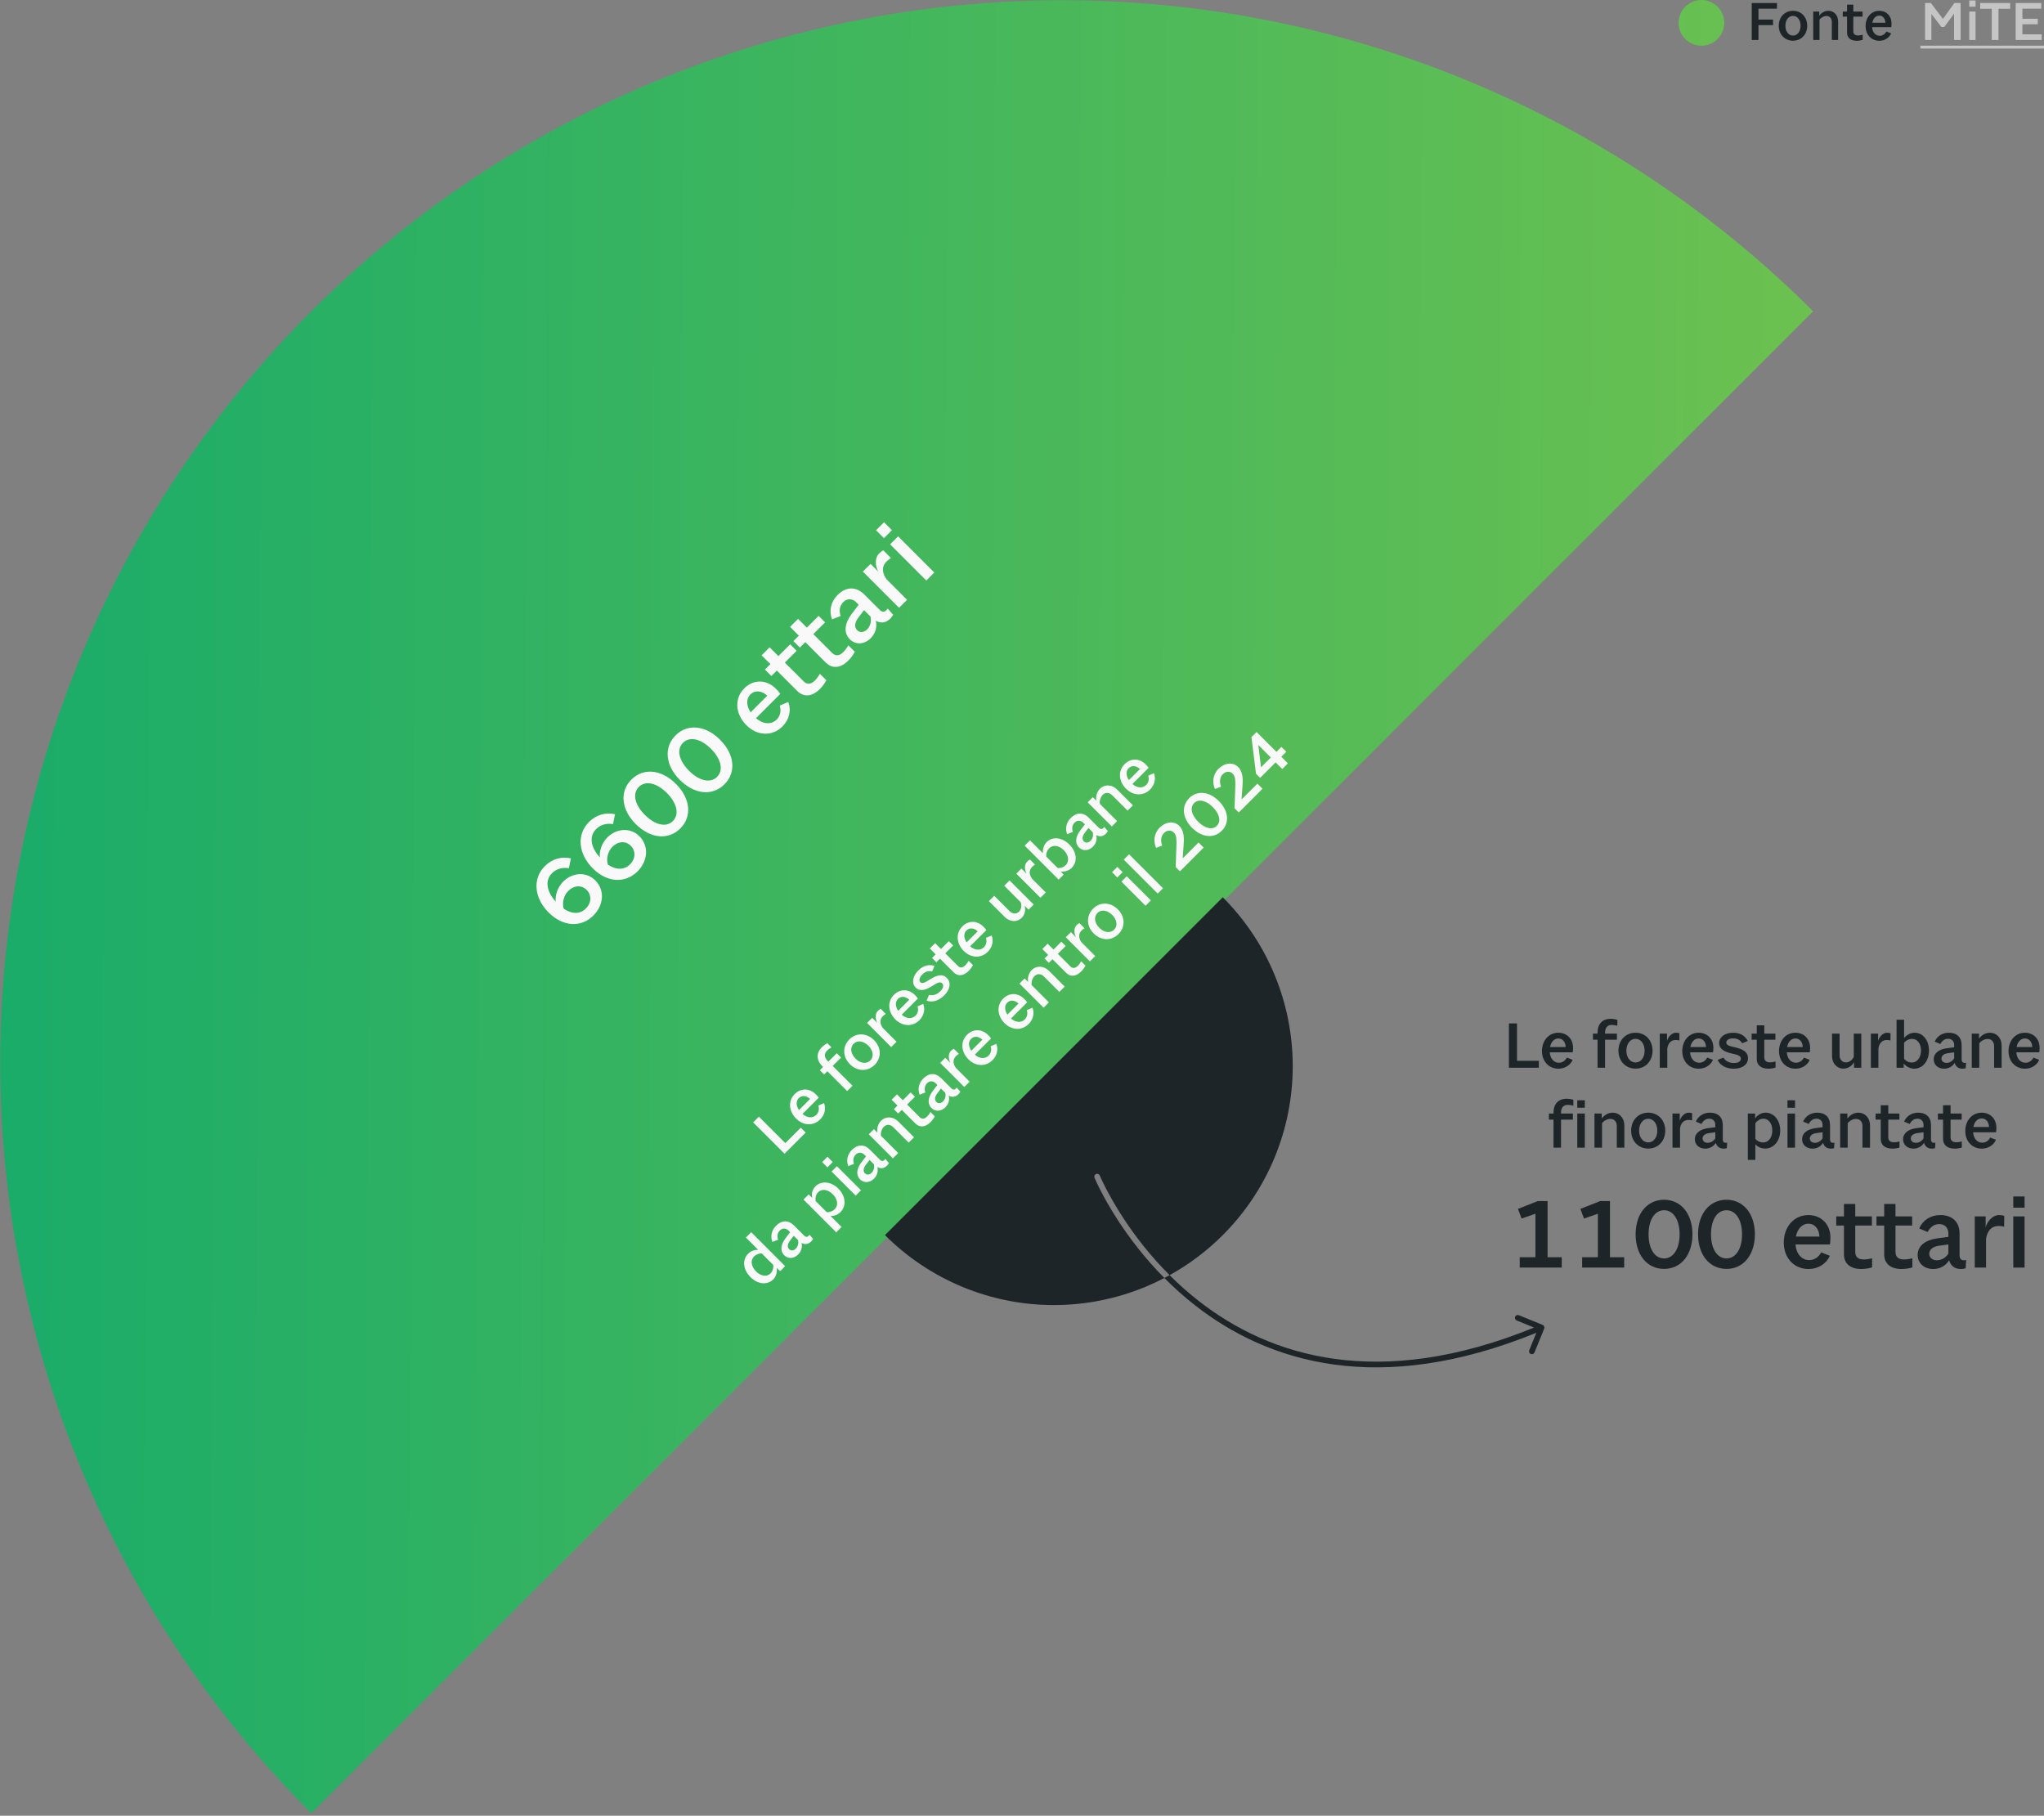 <svg width="358" height="318" viewBox="0 0 358 318" fill="none" xmlns="http://www.w3.org/2000/svg">
<rect x="0" y="0" width="358" height="318" fill="#808080" stroke="none"/>
<path d="M317.566 54.522C300.294 37.25 279.789 23.55 257.223 14.202C234.656 4.855 210.47 0.044 186.044 0.044C161.618 0.044 137.431 4.855 114.865 14.202C92.298 23.55 71.793 37.25 54.522 54.522C37.25 71.794 23.549 92.298 14.202 114.865C4.855 137.431 0.044 161.618 0.044 186.044C0.044 210.47 4.855 234.657 14.202 257.223C23.549 279.79 37.25 300.294 54.522 317.566L317.566 54.522Z" fill="url(#paint0_linear_451_41)"/>
<path d="M104.27 154.198C102.628 152.556 100.134 152.811 98.53 154.516C97.665 155.458 97.206 156.782 97.334 157.902C95.692 156.082 95.424 154.185 96.684 152.925C97.461 152.149 98.555 151.869 99.637 152.06L99.994 150.329C98.314 149.947 96.659 150.456 95.424 151.691C93.197 153.918 93.592 157.316 96.086 159.811C98.594 162.319 101.776 162.497 103.927 160.346C105.798 158.475 105.925 155.853 104.27 154.198ZM102.628 159.098C101.623 160.104 100.223 160.155 98.734 159.149C98.415 158.118 98.746 156.871 99.472 156.095C100.452 155.064 101.814 154.924 102.743 155.853C103.634 156.744 103.621 158.106 102.628 159.098Z" fill="#F9F9F9"/>
<path d="M112.002 146.467C110.36 144.825 107.865 145.08 106.261 146.785C105.396 147.727 104.938 149.051 105.065 150.171C103.423 148.351 103.156 146.454 104.416 145.194C105.192 144.418 106.287 144.138 107.369 144.329L107.725 142.598C106.045 142.216 104.39 142.725 103.156 143.959C100.928 146.187 101.323 149.585 103.817 152.08C106.325 154.587 109.507 154.765 111.658 152.614C113.529 150.743 113.656 148.122 112.002 146.467ZM110.36 151.367C109.354 152.373 107.954 152.424 106.465 151.418C106.147 150.387 106.478 149.14 107.203 148.363C108.183 147.332 109.545 147.192 110.474 148.122C111.365 149.012 111.352 150.374 110.36 151.367Z" fill="#F9F9F9"/>
<path d="M118.384 137.285C115.838 134.739 112.682 134.434 110.594 136.521C108.494 138.621 108.799 141.778 111.345 144.323C113.903 146.882 117.06 147.187 119.16 145.087C121.247 143 120.942 139.843 118.384 137.285ZM112.949 142.72C111.154 140.925 110.734 138.978 111.892 137.819C113.038 136.674 114.998 137.081 116.793 138.876C118.6 140.683 119.007 142.643 117.862 143.789C116.704 144.947 114.756 144.527 112.949 142.72Z" fill="#F9F9F9"/>
<path d="M126.115 129.553C123.569 127.008 120.413 126.702 118.325 128.79C116.225 130.89 116.531 134.046 119.076 136.592C121.635 139.15 124.791 139.456 126.891 137.356C128.979 135.268 128.673 132.112 126.115 129.553ZM120.68 134.988C118.885 133.194 118.465 131.246 119.624 130.088C120.769 128.943 122.729 129.35 124.524 131.144C126.331 132.952 126.739 134.912 125.593 136.057C124.435 137.216 122.487 136.796 120.68 134.988Z" fill="#F9F9F9"/>
<path d="M138.056 122.932L136.567 123.582C136.86 124.485 136.656 125.402 136.045 126.013C135.103 126.954 133.665 126.865 132.405 125.784L136.669 121.52C136.541 121.316 136.198 120.921 135.892 120.616C134.238 118.961 131.959 118.949 130.356 120.552C128.599 122.309 128.752 125.033 130.725 127.005C132.634 128.915 135.281 128.991 137.051 127.222C138.234 126.038 138.629 124.396 138.056 122.932ZM131.425 121.621C132.214 120.832 133.372 120.921 134.39 121.838L131.476 124.753C130.687 123.582 130.674 122.372 131.425 121.621Z" fill="#F9F9F9"/>
<path d="M144.731 119.134L143.598 118.001C143.433 118.319 143.102 118.803 142.72 119.185C141.969 119.936 141.307 119.885 140.722 119.299L137.463 116.041L139.525 113.979L138.393 112.846L136.331 114.908L134.791 113.368L133.391 114.768L134.931 116.308L133.976 117.263L135.109 118.396L136.063 117.441L139.614 120.992C140.773 122.15 142.224 122.049 143.624 120.649C144.095 120.178 144.54 119.529 144.731 119.134Z" fill="#F9F9F9"/>
<path d="M149.715 114.15L148.583 113.017C148.417 113.335 148.086 113.819 147.704 114.201C146.953 114.952 146.292 114.901 145.706 114.315L142.448 111.057L144.51 108.995L143.377 107.862L141.315 109.924L139.775 108.384L138.375 109.784L139.915 111.324L138.96 112.279L140.093 113.411L141.048 112.457L144.599 116.008C145.757 117.166 147.208 117.064 148.608 115.664C149.079 115.193 149.524 114.544 149.715 114.15Z" fill="#F9F9F9"/>
<path d="M156.431 107.664L155.476 106.582C155.412 106.671 155.285 106.823 155.209 106.9C154.865 107.244 154.445 107.18 154.101 106.836L151.416 104.151C149.901 102.636 148.17 102.738 146.694 104.214C145.497 105.411 145.166 107.014 145.739 108.478L147.228 107.88C146.961 107.027 146.999 106.149 147.687 105.462C148.374 104.774 149.278 104.787 149.99 105.5L150.398 105.907L149.176 107.511C147.954 109.14 147.687 110.807 148.845 111.966C149.85 112.971 151.378 112.895 152.498 111.775C153.376 110.896 153.643 109.764 153.389 108.72C154.343 109.242 155.209 109.064 155.947 108.325C156.163 108.109 156.303 107.893 156.431 107.664ZM151.874 110.235C151.327 110.782 150.601 110.846 150.13 110.375C149.558 109.802 149.736 108.936 150.372 108.122L151.339 106.849L152.472 107.982C152.65 108.771 152.472 109.636 151.874 110.235Z" fill="#F9F9F9"/>
<path d="M158.869 105.047L155.305 101.483C154.554 100.503 154.312 99.294 155.28 98.327C155.483 98.123 155.814 97.868 156.043 97.741L154.72 96.392C154.516 96.468 154.185 96.723 153.969 96.939C153.231 97.677 153.243 99.039 153.829 100.109L152.48 98.759L151.13 100.109L157.469 106.447L158.869 105.047Z" fill="#F9F9F9"/>
<path d="M157.304 93.936L155.903 95.335L162.242 101.674L163.642 100.274L157.304 93.936ZM154.834 91.466L153.434 92.866L154.822 94.254L156.222 92.854L154.834 91.466Z" fill="#F9F9F9"/>
<path d="M269.323 210.354L265.867 211.722L266.497 213.414L268.927 212.568V220.182H266.173V222H273.535V220.182H271.051V210.354H269.323Z" fill="#1E2528"/>
<path d="M280.257 210.354L276.801 211.722L277.431 213.414L279.861 212.568V220.182H277.107V222H284.469V220.182H281.985V210.354H280.257Z" fill="#1E2528"/>
<path d="M296.428 216.168C296.428 212.568 294.412 210.12 291.46 210.12C288.49 210.12 286.474 212.568 286.474 216.168C286.474 219.786 288.49 222.234 291.46 222.234C294.412 222.234 296.428 219.786 296.428 216.168ZM288.742 216.168C288.742 213.63 289.822 211.956 291.46 211.956C293.08 211.956 294.178 213.63 294.178 216.168C294.178 218.724 293.08 220.398 291.46 220.398C289.822 220.398 288.742 218.724 288.742 216.168Z" fill="#1E2528"/>
<path d="M307.362 216.168C307.362 212.568 305.346 210.12 302.394 210.12C299.424 210.12 297.408 212.568 297.408 216.168C297.408 219.786 299.424 222.234 302.394 222.234C305.346 222.234 307.362 219.786 307.362 216.168ZM299.676 216.168C299.676 213.63 300.756 211.956 302.394 211.956C304.014 211.956 305.112 213.63 305.112 216.168C305.112 218.724 304.014 220.398 302.394 220.398C300.756 220.398 299.676 218.724 299.676 216.168Z" fill="#1E2528"/>
<path d="M320.487 219.93L318.975 219.336C318.543 220.182 317.751 220.686 316.887 220.686C315.555 220.686 314.601 219.606 314.475 217.95H320.505C320.559 217.716 320.595 217.194 320.595 216.762C320.595 214.422 318.993 212.802 316.725 212.802C314.241 212.802 312.423 214.836 312.423 217.626C312.423 220.326 314.241 222.252 316.743 222.252C318.417 222.252 319.857 221.37 320.487 219.93ZM316.725 214.314C317.841 214.314 318.597 215.196 318.669 216.564H314.547C314.817 215.178 315.663 214.314 316.725 214.314Z" fill="#1E2528"/>
<path d="M327.893 221.964V220.362C327.551 220.47 326.975 220.578 326.435 220.578C325.373 220.578 324.941 220.074 324.941 219.246V214.638H327.857V213.036H324.941V210.858H322.961V213.036H321.611V214.638H322.961V219.66C322.961 221.298 324.059 222.252 326.039 222.252C326.705 222.252 327.479 222.108 327.893 221.964Z" fill="#1E2528"/>
<path d="M334.942 221.964V220.362C334.6 220.47 334.024 220.578 333.484 220.578C332.422 220.578 331.99 220.074 331.99 219.246V214.638H334.906V213.036H331.99V210.858H330.01V213.036H328.66V214.638H330.01V219.66C330.01 221.298 331.108 222.252 333.088 222.252C333.754 222.252 334.528 222.108 334.942 221.964Z" fill="#1E2528"/>
<path d="M344.277 222.126L344.367 220.686C344.259 220.704 344.061 220.722 343.953 220.722C343.467 220.722 343.215 220.38 343.215 219.894V216.096C343.215 213.954 341.919 212.802 339.831 212.802C338.139 212.802 336.771 213.702 336.141 215.142L337.617 215.772C338.031 214.98 338.679 214.386 339.651 214.386C340.623 214.386 341.253 215.034 341.253 216.042V216.618L339.255 216.888C337.239 217.176 335.871 218.166 335.871 219.804C335.871 221.226 337.005 222.252 338.589 222.252C339.831 222.252 340.821 221.64 341.379 220.722C341.685 221.766 342.423 222.252 343.467 222.252C343.773 222.252 344.025 222.198 344.277 222.126ZM339.237 220.722C338.463 220.722 337.905 220.254 337.905 219.588C337.905 218.778 338.643 218.292 339.669 218.166L341.253 217.95V219.552C340.821 220.236 340.083 220.722 339.237 220.722Z" fill="#1E2528"/>
<path d="M347.851 222V216.96C348.013 215.736 348.697 214.71 350.065 214.71C350.353 214.71 350.767 214.764 351.019 214.836L351.037 212.946C350.839 212.856 350.425 212.802 350.119 212.802C349.075 212.802 348.121 213.774 347.779 214.944V213.036H345.871V222H347.851Z" fill="#1E2528"/>
<path d="M354.601 213.036H352.621V222H354.601V213.036ZM354.601 209.544H352.621V211.506H354.601V209.544Z" fill="#1E2528"/>
<path d="M264.281 179.236V187L269.525 187V185.788H265.697V179.236H264.281Z" fill="#1E2528"/>
<path d="M275.445 185.62L274.437 185.224C274.149 185.788 273.621 186.124 273.045 186.124C272.157 186.124 271.521 185.404 271.437 184.3H275.457C275.493 184.144 275.517 183.796 275.517 183.508C275.517 181.948 274.449 180.868 272.937 180.868C271.281 180.868 270.069 182.224 270.069 184.084C270.069 185.884 271.281 187.168 272.949 187.168C274.065 187.168 275.025 186.58 275.445 185.62ZM272.937 181.876C273.681 181.876 274.185 182.464 274.233 183.376H271.485C271.665 182.452 272.229 181.876 272.937 181.876Z" fill="#1E2528"/>
<path d="M283.198 182.092V181.024H281.122V180.832C281.122 179.992 281.566 179.5 282.274 179.5C282.61 179.5 283.006 179.56 283.27 179.656L283.282 178.6C282.994 178.516 282.478 178.432 282.094 178.432C280.666 178.432 279.802 179.332 279.802 180.856V181.024H278.998V182.092H279.802V187H281.122V182.092H283.198Z" fill="#1E2528"/>
<path d="M289.439 184.012C289.439 182.188 288.191 180.868 286.463 180.868C284.723 180.868 283.463 182.188 283.463 184.012C283.463 185.836 284.723 187.156 286.463 187.156C288.191 187.156 289.439 185.836 289.439 184.012ZM284.855 184.012C284.855 182.812 285.527 181.936 286.463 181.936C287.387 181.936 288.047 182.812 288.047 184.012C288.047 185.212 287.387 186.076 286.463 186.076C285.527 186.076 284.855 185.212 284.855 184.012Z" fill="#1E2528"/>
<path d="M292.023 187V183.64C292.131 182.824 292.587 182.14 293.499 182.14C293.691 182.14 293.967 182.176 294.135 182.224L294.147 180.964C294.015 180.904 293.739 180.868 293.535 180.868C292.839 180.868 292.203 181.516 291.975 182.296V181.024H290.703V187H292.023Z" fill="#1E2528"/>
<path d="M300.019 185.62L299.011 185.224C298.723 185.788 298.195 186.124 297.619 186.124C296.731 186.124 296.095 185.404 296.011 184.3H300.031C300.067 184.144 300.091 183.796 300.091 183.508C300.091 181.948 299.023 180.868 297.511 180.868C295.855 180.868 294.643 182.224 294.643 184.084C294.643 185.884 295.855 187.168 297.523 187.168C298.639 187.168 299.599 186.58 300.019 185.62ZM297.511 181.876C298.255 181.876 298.759 182.464 298.807 183.376H296.059C296.239 182.452 296.803 181.876 297.511 181.876Z" fill="#1E2528"/>
<path d="M306.155 185.32C306.155 184.204 305.207 183.724 303.839 183.412C302.891 183.196 302.351 183.052 302.351 182.584C302.351 182.152 302.831 181.864 303.539 181.864C304.319 181.864 304.847 182.188 305.135 182.716L306.119 182.308C305.735 181.564 304.967 180.868 303.551 180.868C302.099 180.868 301.103 181.624 301.103 182.692C301.103 183.748 302.111 184.24 303.347 184.516C304.307 184.72 304.907 184.9 304.907 185.404C304.907 185.872 304.463 186.172 303.707 186.172C302.795 186.172 302.159 185.764 301.847 185.224L300.839 185.632C301.247 186.544 302.255 187.168 303.659 187.168C305.207 187.168 306.155 186.424 306.155 185.32Z" fill="#1E2528"/>
<path d="M310.98 186.976V185.908C310.752 185.98 310.368 186.052 310.008 186.052C309.3 186.052 309.012 185.716 309.012 185.164V182.092H310.956V181.024H309.012V179.572H307.692V181.024H306.792V182.092H307.692V185.44C307.692 186.532 308.424 187.168 309.744 187.168C310.188 187.168 310.704 187.072 310.98 186.976Z" fill="#1E2528"/>
<path d="M316.964 185.62L315.956 185.224C315.668 185.788 315.14 186.124 314.564 186.124C313.676 186.124 313.04 185.404 312.956 184.3H316.976C317.012 184.144 317.036 183.796 317.036 183.508C317.036 181.948 315.968 180.868 314.456 180.868C312.8 180.868 311.588 182.224 311.588 184.084C311.588 185.884 312.8 187.168 314.468 187.168C315.584 187.168 316.544 186.58 316.964 185.62ZM314.456 181.876C315.2 181.876 315.704 182.464 315.752 183.376H313.004C313.184 182.452 313.748 181.876 314.456 181.876Z" fill="#1E2528"/>
<path d="M326.001 187V181.024H324.681V185.116C324.405 185.656 323.901 186.064 323.301 186.064C322.653 186.064 322.197 185.548 322.197 184.828V181.024H320.877V184.936C320.877 186.22 321.717 187.156 322.857 187.156C323.697 187.156 324.369 186.676 324.729 186.028V187H326.001Z" fill="#1E2528"/>
<path d="M328.996 187V183.64C329.104 182.824 329.56 182.14 330.472 182.14C330.664 182.14 330.94 182.176 331.108 182.224L331.12 180.964C330.988 180.904 330.712 180.868 330.508 180.868C329.812 180.868 329.176 181.516 328.948 182.296V181.024H327.676V187H328.996Z" fill="#1E2528"/>
<path d="M337.852 184C337.852 182.176 336.796 180.868 335.332 180.868C334.66 180.868 333.94 181.24 333.496 181.792V178.588H332.176V187H333.424V186.268C333.844 186.784 334.588 187.168 335.248 187.168C336.76 187.168 337.852 185.836 337.852 184ZM334.864 186.088C334.312 186.088 333.796 185.824 333.496 185.428V182.632C333.796 182.224 334.336 181.948 334.912 181.948C335.812 181.948 336.46 182.788 336.46 183.976C336.46 185.2 335.788 186.088 334.864 186.088Z" fill="#1E2528"/>
<path d="M344.285 187.084L344.345 186.124C344.273 186.136 344.141 186.148 344.069 186.148C343.745 186.148 343.577 185.92 343.577 185.596V183.064C343.577 181.636 342.713 180.868 341.321 180.868C340.193 180.868 339.281 181.468 338.861 182.428L339.845 182.848C340.121 182.32 340.553 181.924 341.201 181.924C341.849 181.924 342.269 182.356 342.269 183.028V183.412L340.937 183.592C339.593 183.784 338.681 184.444 338.681 185.536C338.681 186.484 339.437 187.168 340.493 187.168C341.321 187.168 341.981 186.76 342.353 186.148C342.557 186.844 343.049 187.168 343.745 187.168C343.949 187.168 344.117 187.132 344.285 187.084ZM340.925 186.148C340.409 186.148 340.037 185.836 340.037 185.392C340.037 184.852 340.529 184.528 341.213 184.444L342.269 184.3V185.368C341.981 185.824 341.489 186.148 340.925 186.148Z" fill="#1E2528"/>
<path d="M350.58 187V183.088C350.58 181.792 349.692 180.868 348.54 180.868C347.712 180.868 347.016 181.336 346.62 181.9V181.024H345.348V187H346.668V182.716C346.992 182.296 347.556 181.96 348.144 181.96C348.792 181.96 349.26 182.44 349.26 183.184V187H350.58Z" fill="#1E2528"/>
<path d="M357.16 185.62L356.152 185.224C355.864 185.788 355.336 186.124 354.76 186.124C353.872 186.124 353.236 185.404 353.152 184.3H357.172C357.208 184.144 357.232 183.796 357.232 183.508C357.232 181.948 356.164 180.868 354.652 180.868C352.996 180.868 351.784 182.224 351.784 184.084C351.784 185.884 352.996 187.168 354.664 187.168C355.78 187.168 356.74 186.58 357.16 185.62ZM354.652 181.876C355.396 181.876 355.9 182.464 355.948 183.376H353.2C353.38 182.452 353.944 181.876 354.652 181.876Z" fill="#1E2528"/>
<path d="M275.487 196.092V195.024H273.411V194.832C273.411 193.992 273.855 193.5 274.563 193.5C274.899 193.5 275.295 193.56 275.559 193.656L275.571 192.6C275.283 192.516 274.767 192.432 274.383 192.432C272.955 192.432 272.091 193.332 272.091 194.856V195.024H271.287V196.092H272.091V201H273.411V196.092H275.487ZM277.575 195.024H276.255V201H277.575V195.024ZM277.575 192.696H276.255V194.004H277.575V192.696Z" fill="#1E2528"/>
<path d="M284.498 201V197.088C284.498 195.792 283.61 194.868 282.458 194.868C281.63 194.868 280.934 195.336 280.538 195.9V195.024H279.266V201H280.586V196.716C280.91 196.296 281.474 195.96 282.062 195.96C282.71 195.96 283.178 196.44 283.178 197.184V201H284.498Z" fill="#1E2528"/>
<path d="M291.665 198.012C291.665 196.188 290.417 194.868 288.689 194.868C286.949 194.868 285.689 196.188 285.689 198.012C285.689 199.836 286.949 201.156 288.689 201.156C290.417 201.156 291.665 199.836 291.665 198.012ZM287.081 198.012C287.081 196.812 287.753 195.936 288.689 195.936C289.613 195.936 290.273 196.812 290.273 198.012C290.273 199.212 289.613 200.076 288.689 200.076C287.753 200.076 287.081 199.212 287.081 198.012Z" fill="#1E2528"/>
<path d="M294.25 201V197.64C294.358 196.824 294.814 196.14 295.726 196.14C295.918 196.14 296.194 196.176 296.362 196.224L296.374 194.964C296.242 194.904 295.966 194.868 295.762 194.868C295.066 194.868 294.43 195.516 294.202 196.296V195.024H292.93V201H294.25Z" fill="#1E2528"/>
<path d="M302.449 201.084L302.509 200.124C302.437 200.136 302.305 200.148 302.233 200.148C301.909 200.148 301.741 199.92 301.741 199.596V197.064C301.741 195.636 300.877 194.868 299.485 194.868C298.357 194.868 297.445 195.468 297.025 196.428L298.009 196.848C298.285 196.32 298.717 195.924 299.365 195.924C300.013 195.924 300.433 196.356 300.433 197.028V197.412L299.101 197.592C297.757 197.784 296.845 198.444 296.845 199.536C296.845 200.484 297.601 201.168 298.657 201.168C299.485 201.168 300.145 200.76 300.517 200.148C300.721 200.844 301.213 201.168 301.909 201.168C302.113 201.168 302.281 201.132 302.449 201.084ZM299.089 200.148C298.573 200.148 298.201 199.836 298.201 199.392C298.201 198.852 298.693 198.528 299.377 198.444L300.433 198.3V199.368C300.145 199.824 299.653 200.148 299.089 200.148Z" fill="#1E2528"/>
<path d="M308.801 200.088C308.309 200.088 307.781 199.848 307.445 199.476V196.716C307.733 196.308 308.249 195.924 308.849 195.924C309.749 195.924 310.409 196.752 310.409 197.988C310.409 199.224 309.749 200.088 308.801 200.088ZM311.801 197.988C311.801 196.164 310.661 194.868 309.257 194.868C308.381 194.868 307.721 195.372 307.409 195.888V195.024H306.125V203.136H307.445V200.388C307.817 200.856 308.465 201.156 309.173 201.156C310.649 201.156 311.801 199.824 311.801 197.988Z" fill="#1E2528"/>
<path d="M314.394 195.024H313.074V201H314.394V195.024ZM314.394 192.696H313.074V194.004H314.394V192.696Z" fill="#1E2528"/>
<path d="M321.234 201.084L321.294 200.124C321.222 200.136 321.09 200.148 321.018 200.148C320.694 200.148 320.526 199.92 320.526 199.596V197.064C320.526 195.636 319.662 194.868 318.27 194.868C317.142 194.868 316.23 195.468 315.81 196.428L316.794 196.848C317.07 196.32 317.502 195.924 318.15 195.924C318.798 195.924 319.218 196.356 319.218 197.028V197.412L317.886 197.592C316.542 197.784 315.63 198.444 315.63 199.536C315.63 200.484 316.386 201.168 317.442 201.168C318.27 201.168 318.93 200.76 319.302 200.148C319.506 200.844 319.998 201.168 320.694 201.168C320.898 201.168 321.066 201.132 321.234 201.084ZM317.874 200.148C317.358 200.148 316.986 199.836 316.986 199.392C316.986 198.852 317.478 198.528 318.162 198.444L319.218 198.3V199.368C318.93 199.824 318.438 200.148 317.874 200.148Z" fill="#1E2528"/>
<path d="M327.529 201V197.088C327.529 195.792 326.641 194.868 325.489 194.868C324.661 194.868 323.965 195.336 323.569 195.9V195.024H322.297V201H323.617V196.716C323.941 196.296 324.505 195.96 325.093 195.96C325.741 195.96 326.209 196.44 326.209 197.184V201H327.529Z" fill="#1E2528"/>
<path d="M332.694 200.976V199.908C332.466 199.98 332.082 200.052 331.722 200.052C331.014 200.052 330.726 199.716 330.726 199.164V196.092H332.67V195.024H330.726V193.572H329.406V195.024H328.506V196.092H329.406V199.44C329.406 200.532 330.138 201.168 331.458 201.168C331.902 201.168 332.418 201.072 332.694 200.976Z" fill="#1E2528"/>
<path d="M338.918 201.084L338.978 200.124C338.906 200.136 338.774 200.148 338.702 200.148C338.378 200.148 338.21 199.92 338.21 199.596V197.064C338.21 195.636 337.346 194.868 335.954 194.868C334.826 194.868 333.914 195.468 333.494 196.428L334.478 196.848C334.754 196.32 335.186 195.924 335.834 195.924C336.482 195.924 336.902 196.356 336.902 197.028V197.412L335.57 197.592C334.226 197.784 333.314 198.444 333.314 199.536C333.314 200.484 334.07 201.168 335.126 201.168C335.954 201.168 336.614 200.76 336.986 200.148C337.19 200.844 337.682 201.168 338.378 201.168C338.582 201.168 338.75 201.132 338.918 201.084ZM335.558 200.148C335.042 200.148 334.67 199.836 334.67 199.392C334.67 198.852 335.162 198.528 335.846 198.444L336.902 198.3V199.368C336.614 199.824 336.122 200.148 335.558 200.148Z" fill="#1E2528"/>
<path d="M343.605 200.976V199.908C343.377 199.98 342.993 200.052 342.633 200.052C341.925 200.052 341.637 199.716 341.637 199.164V196.092H343.581V195.024H341.637V193.572H340.317V195.024H339.417V196.092H340.317V199.44C340.317 200.532 341.049 201.168 342.369 201.168C342.813 201.168 343.329 201.072 343.605 200.976Z" fill="#1E2528"/>
<path d="M349.589 199.62L348.581 199.224C348.293 199.788 347.765 200.124 347.189 200.124C346.301 200.124 345.665 199.404 345.581 198.3H349.601C349.637 198.144 349.661 197.796 349.661 197.508C349.661 195.948 348.593 194.868 347.081 194.868C345.425 194.868 344.213 196.224 344.213 198.084C344.213 199.884 345.425 201.168 347.093 201.168C348.209 201.168 349.169 200.58 349.589 199.62ZM347.081 195.876C347.825 195.876 348.329 196.464 348.377 197.376H345.629C345.809 196.452 346.373 195.876 347.081 195.876Z" fill="#1E2528"/>
<path d="M131.916 196.573L137.406 202.063L141.114 198.355L140.257 197.498L137.55 200.204L132.917 195.571L131.916 196.573Z" fill="#F9F9F9"/>
<path d="M144.324 193.193L143.331 193.625C143.526 194.228 143.391 194.839 142.983 195.246C142.355 195.874 141.397 195.815 140.557 195.093L143.399 192.251C143.314 192.115 143.085 191.852 142.882 191.648C141.778 190.545 140.26 190.537 139.19 191.606C138.019 192.777 138.121 194.593 139.436 195.908C140.709 197.181 142.474 197.232 143.654 196.052C144.443 195.263 144.706 194.168 144.324 193.193ZM139.903 192.319C140.429 191.793 141.201 191.852 141.88 192.463L139.937 194.406C139.411 193.625 139.403 192.819 139.903 192.319Z" fill="#F9F9F9"/>
<path d="M147.312 185.216L146.556 184.46L145.088 185.928L144.953 185.793C144.359 185.199 144.325 184.537 144.825 184.036C145.063 183.799 145.385 183.561 145.64 183.442L144.902 182.687C144.639 182.831 144.214 183.137 143.943 183.408C142.933 184.418 142.959 185.665 144.036 186.743L144.155 186.862L143.587 187.43L144.342 188.186L144.91 187.617L148.381 191.087L149.314 190.154L145.844 186.684L147.312 185.216Z" fill="#F9F9F9"/>
<path d="M153.082 182.16C151.793 180.87 149.977 180.819 148.755 182.041C147.525 183.272 147.567 185.096 148.857 186.386C150.146 187.676 151.971 187.718 153.201 186.488C154.423 185.266 154.372 183.45 153.082 182.16ZM149.841 185.402C148.992 184.553 148.848 183.458 149.51 182.797C150.163 182.143 151.25 182.296 152.098 183.144C152.947 183.993 153.091 185.071 152.438 185.724C151.776 186.386 150.69 186.25 149.841 185.402Z" fill="#F9F9F9"/>
<path d="M157.023 182.446L154.647 180.07C154.146 179.416 153.985 178.61 154.63 177.965C154.766 177.83 154.986 177.66 155.139 177.575L154.256 176.676C154.121 176.727 153.9 176.896 153.756 177.04C153.264 177.533 153.272 178.441 153.662 179.153L152.763 178.254L151.864 179.153L156.089 183.379L157.023 182.446Z" fill="#F9F9F9"/>
<path d="M161.701 175.816L160.708 176.249C160.903 176.851 160.767 177.462 160.36 177.869C159.732 178.497 158.773 178.438 157.933 177.717L160.776 174.874C160.691 174.738 160.462 174.475 160.258 174.272C159.155 173.169 157.636 173.16 156.567 174.229C155.396 175.4 155.498 177.216 156.813 178.531C158.086 179.804 159.851 179.855 161.03 178.676C161.819 177.886 162.082 176.792 161.701 175.816ZM157.28 174.942C157.806 174.416 158.578 174.475 159.257 175.086L157.314 177.029C156.788 176.249 156.779 175.443 157.28 174.942Z" fill="#F9F9F9"/>
<path d="M165.827 171.265C165.038 170.476 164.028 170.807 162.84 171.554C162.017 172.071 161.534 172.351 161.203 172.02C160.897 171.715 161.033 171.172 161.534 170.671C162.085 170.12 162.688 169.975 163.265 170.145L163.672 169.161C162.874 168.906 161.839 168.957 160.838 169.958C159.811 170.985 159.641 172.224 160.397 172.979C161.143 173.726 162.204 173.361 163.273 172.682C164.096 172.148 164.648 171.851 165.004 172.207C165.335 172.538 165.233 173.064 164.699 173.599C164.054 174.244 163.316 174.405 162.713 174.244L162.289 175.245C163.222 175.601 164.376 175.33 165.369 174.337C166.464 173.242 166.608 172.046 165.827 171.265Z" fill="#F9F9F9"/>
<path d="M170.41 169.024L169.655 168.269C169.544 168.481 169.324 168.804 169.069 169.058C168.568 169.559 168.127 169.525 167.737 169.135L165.565 166.963L166.939 165.588L166.184 164.833L164.81 166.207L163.783 165.181L162.849 166.114L163.876 167.141L163.24 167.777L163.995 168.532L164.631 167.896L166.999 170.263C167.771 171.035 168.738 170.968 169.672 170.034C169.986 169.72 170.283 169.288 170.41 169.024Z" fill="#F9F9F9"/>
<path d="M173.683 163.834L172.69 164.267C172.885 164.869 172.749 165.48 172.342 165.887C171.714 166.515 170.755 166.456 169.915 165.735L172.758 162.892C172.673 162.756 172.444 162.493 172.24 162.29C171.137 161.186 169.618 161.178 168.549 162.247C167.378 163.418 167.48 165.234 168.795 166.549C170.068 167.822 171.833 167.873 173.012 166.693C173.802 165.904 174.065 164.81 173.683 163.834ZM169.262 162.96C169.788 162.434 170.56 162.493 171.239 163.104L169.296 165.047C168.77 164.267 168.761 163.461 169.262 162.96Z" fill="#F9F9F9"/>
<path d="M181.049 158.419L176.823 154.194L175.89 155.127L178.783 158.021C178.97 158.598 178.902 159.243 178.478 159.667C178.02 160.125 177.332 160.083 176.823 159.573L174.133 156.884L173.2 157.817L175.966 160.583C176.874 161.491 178.13 161.559 178.936 160.753C179.53 160.159 179.666 159.344 179.462 158.632L180.149 159.319L181.049 158.419Z" fill="#F9F9F9"/>
<path d="M183.166 156.302L180.79 153.926C180.29 153.273 180.128 152.467 180.773 151.822C180.909 151.686 181.13 151.516 181.283 151.431L180.4 150.532C180.264 150.583 180.044 150.753 179.899 150.897C179.407 151.389 179.416 152.297 179.806 153.01L178.907 152.11L178.007 153.01L182.233 157.235L183.166 156.302Z" fill="#F9F9F9"/>
<path d="M187.307 147.919C186.017 146.629 184.346 146.451 183.31 147.486C182.835 147.961 182.589 148.733 182.666 149.437L180.4 147.172L179.467 148.105L185.415 154.053L186.297 153.171L185.78 152.653C186.442 152.721 187.239 152.467 187.706 152C188.775 150.931 188.605 149.217 187.307 147.919ZM186.671 151.508C186.28 151.898 185.729 152.076 185.237 152.008L183.26 150.031C183.183 149.531 183.37 148.954 183.777 148.546C184.414 147.91 185.466 148.046 186.306 148.886C187.171 149.751 187.324 150.854 186.671 151.508Z" fill="#F9F9F9"/>
<path d="M194.037 145.55L193.4 144.829C193.358 144.889 193.273 144.99 193.222 145.041C192.993 145.27 192.713 145.228 192.484 144.999L190.693 143.209C189.684 142.199 188.53 142.267 187.545 143.251C186.748 144.049 186.527 145.118 186.909 146.094L187.902 145.695C187.723 145.126 187.749 144.541 188.207 144.083C188.665 143.624 189.268 143.633 189.743 144.108L190.015 144.38L189.2 145.449C188.385 146.535 188.207 147.646 188.979 148.419C189.65 149.089 190.668 149.038 191.415 148.291C192 147.706 192.178 146.951 192.009 146.255C192.645 146.603 193.222 146.484 193.714 145.992C193.858 145.847 193.952 145.703 194.037 145.55ZM190.999 147.265C190.634 147.629 190.15 147.672 189.836 147.358C189.454 146.976 189.573 146.399 189.998 145.856L190.642 145.007L191.398 145.763C191.516 146.289 191.398 146.866 190.999 147.265Z" fill="#F9F9F9"/>
<path d="M198.428 141.04L195.662 138.274C194.746 137.357 193.464 137.332 192.65 138.146C192.064 138.732 191.903 139.555 192.022 140.234L191.403 139.614L190.503 140.514L194.729 144.739L195.662 143.806L192.633 140.777C192.565 140.251 192.726 139.614 193.142 139.199C193.6 138.74 194.271 138.749 194.797 139.275L197.495 141.973L198.428 141.04Z" fill="#F9F9F9"/>
<path d="M202.105 135.411L201.112 135.844C201.307 136.447 201.172 137.058 200.764 137.465C200.137 138.093 199.178 138.033 198.338 137.312L201.18 134.47C201.095 134.334 200.866 134.071 200.663 133.867C199.56 132.764 198.041 132.756 196.972 133.825C195.801 134.996 195.902 136.812 197.218 138.127C198.49 139.4 200.255 139.45 201.435 138.271C202.224 137.482 202.487 136.387 202.105 135.411ZM197.684 134.538C198.21 134.011 198.983 134.071 199.661 134.682L197.718 136.625C197.192 135.844 197.184 135.038 197.684 134.538Z" fill="#F9F9F9"/>
<path d="M134.937 223.04C134.309 223.668 133.257 223.515 132.409 222.667C131.552 221.81 131.407 220.715 132.061 220.062C132.443 219.68 132.977 219.485 133.435 219.536L135.429 221.53C135.506 222.064 135.328 222.65 134.937 223.04ZM137.517 221.75L131.569 215.802L130.635 216.736L132.799 218.899C132.188 218.849 131.501 219.095 131.051 219.544C129.965 220.63 130.126 222.353 131.441 223.668C132.714 224.941 134.394 225.111 135.446 224.058C135.913 223.592 136.151 222.76 136.049 222.047L136.634 222.633L137.517 221.75Z" fill="#F9F9F9"/>
<path d="M142.414 216.972L141.777 216.251C141.735 216.311 141.65 216.412 141.599 216.463C141.37 216.692 141.09 216.65 140.861 216.421L139.07 214.63C138.061 213.621 136.907 213.689 135.922 214.673C135.125 215.471 134.904 216.54 135.286 217.515L136.279 217.117C136.101 216.548 136.126 215.963 136.584 215.504C137.042 215.046 137.645 215.055 138.12 215.53L138.392 215.801L137.577 216.871C136.762 217.957 136.584 219.068 137.356 219.84C138.027 220.511 139.045 220.46 139.792 219.713C140.377 219.128 140.555 218.372 140.386 217.677C141.022 218.025 141.599 217.906 142.091 217.414C142.235 217.269 142.329 217.125 142.414 216.972ZM139.376 218.686C139.011 219.051 138.527 219.094 138.213 218.78C137.832 218.398 137.95 217.821 138.375 217.278L139.019 216.429L139.775 217.185C139.893 217.711 139.775 218.288 139.376 218.686Z" fill="#F9F9F9"/>
<path d="M146.201 211.776C145.853 212.124 145.31 212.328 144.809 212.303L142.858 210.351C142.773 209.859 142.866 209.222 143.291 208.798C143.927 208.162 144.979 208.28 145.853 209.154C146.727 210.028 146.871 211.106 146.201 211.776ZM146.837 208.17C145.548 206.88 143.825 206.77 142.832 207.763C142.213 208.382 142.103 209.205 142.247 209.791L141.636 209.18L140.728 210.088L146.464 215.824L147.397 214.891L145.454 212.947C146.048 213.015 146.719 212.769 147.219 212.269C148.263 211.225 148.136 209.468 146.837 208.17Z" fill="#F9F9F9"/>
<path d="M146.575 204.241L145.642 205.174L149.868 209.4L150.801 208.466L146.575 204.241ZM144.929 202.594L143.996 203.528L144.921 204.453L145.854 203.519L144.929 202.594Z" fill="#F9F9F9"/>
<path d="M155.697 203.689L155.06 202.968C155.018 203.027 154.933 203.129 154.882 203.18C154.653 203.409 154.373 203.367 154.144 203.138L152.354 201.347C151.344 200.338 150.19 200.405 149.205 201.39C148.408 202.187 148.187 203.257 148.569 204.232L149.562 203.834C149.384 203.265 149.409 202.68 149.867 202.221C150.326 201.763 150.928 201.772 151.403 202.247L151.675 202.518L150.86 203.587C150.046 204.674 149.867 205.785 150.639 206.557C151.31 207.228 152.328 207.177 153.075 206.43C153.66 205.845 153.838 205.089 153.669 204.394C154.305 204.741 154.882 204.623 155.374 204.131C155.519 203.986 155.612 203.842 155.697 203.689ZM152.659 205.403C152.294 205.768 151.81 205.811 151.496 205.497C151.115 205.115 151.233 204.538 151.658 203.995L152.303 203.146L153.058 203.901C153.177 204.428 153.058 205.005 152.659 205.403Z" fill="#F9F9F9"/>
<path d="M160.089 199.179L157.322 196.413C156.406 195.496 155.125 195.471 154.31 196.285C153.725 196.871 153.563 197.694 153.682 198.373L153.063 197.753L152.163 198.653L156.389 202.878L157.322 201.945L154.293 198.916C154.225 198.39 154.386 197.753 154.802 197.337C155.26 196.879 155.931 196.888 156.457 197.414L159.155 200.112L160.089 199.179Z" fill="#F9F9F9"/>
<path d="M163.724 195.509L162.969 194.754C162.859 194.966 162.638 195.289 162.383 195.543C161.883 196.044 161.442 196.01 161.051 195.62L158.879 193.447L160.254 192.073L159.498 191.317L158.124 192.692L157.097 191.665L156.164 192.599L157.19 193.625L156.554 194.262L157.309 195.017L157.946 194.381L160.313 196.748C161.085 197.52 162.052 197.452 162.986 196.519C163.3 196.205 163.597 195.772 163.724 195.509Z" fill="#F9F9F9"/>
<path d="M168.201 191.185L167.564 190.464C167.522 190.523 167.437 190.625 167.386 190.676C167.157 190.905 166.877 190.863 166.648 190.634L164.858 188.843C163.848 187.833 162.694 187.901 161.71 188.886C160.912 189.683 160.691 190.752 161.073 191.728L162.066 191.329C161.888 190.761 161.913 190.175 162.372 189.717C162.83 189.259 163.432 189.267 163.907 189.743L164.179 190.014L163.364 191.083C162.55 192.169 162.372 193.281 163.144 194.053C163.814 194.723 164.832 194.673 165.579 193.926C166.164 193.34 166.343 192.585 166.173 191.889C166.809 192.237 167.386 192.118 167.878 191.626C168.023 191.482 168.116 191.338 168.201 191.185ZM165.163 192.899C164.798 193.264 164.315 193.306 164.001 192.992C163.619 192.611 163.738 192.034 164.162 191.491L164.807 190.642L165.562 191.397C165.681 191.923 165.562 192.5 165.163 192.899Z" fill="#F9F9F9"/>
<path d="M169.826 189.441L167.451 187.065C166.95 186.411 166.789 185.605 167.434 184.96C167.569 184.825 167.79 184.655 167.943 184.57L167.06 183.671C166.925 183.722 166.704 183.891 166.56 184.036C166.068 184.528 166.076 185.436 166.466 186.148L165.567 185.249L164.667 186.148L168.893 190.374L169.826 189.441Z" fill="#F9F9F9"/>
<path d="M174.504 182.811L173.512 183.244C173.707 183.846 173.571 184.457 173.164 184.865C172.536 185.492 171.577 185.433 170.737 184.712L173.58 181.869C173.495 181.733 173.266 181.47 173.062 181.267C171.959 180.164 170.44 180.155 169.371 181.224C168.2 182.395 168.302 184.211 169.617 185.526C170.89 186.799 172.655 186.85 173.834 185.671C174.623 184.882 174.886 183.787 174.504 182.811ZM170.084 181.937C170.61 181.411 171.382 181.47 172.061 182.081L170.118 184.025C169.591 183.244 169.583 182.438 170.084 181.937Z" fill="#F9F9F9"/>
<path d="M180.835 176.48L179.843 176.913C180.038 177.516 179.902 178.126 179.495 178.534C178.867 179.162 177.908 179.102 177.068 178.381L179.91 175.538C179.826 175.403 179.596 175.14 179.393 174.936C178.29 173.833 176.771 173.824 175.702 174.894C174.531 176.065 174.633 177.88 175.948 179.196C177.221 180.468 178.985 180.519 180.165 179.34C180.954 178.551 181.217 177.456 180.835 176.48ZM176.414 175.606C176.941 175.08 177.713 175.14 178.392 175.751L176.448 177.694C175.922 176.913 175.914 176.107 176.414 175.606Z" fill="#F9F9F9"/>
<path d="M186.481 172.786L183.715 170.02C182.798 169.104 181.517 169.078 180.702 169.893C180.117 170.479 179.956 171.302 180.074 171.98L179.455 171.361L178.555 172.26L182.781 176.486L183.715 175.553L180.685 172.523C180.617 171.997 180.779 171.361 181.194 170.945C181.653 170.487 182.323 170.495 182.849 171.022L185.547 173.72L186.481 172.786Z" fill="#F9F9F9"/>
<path d="M190.116 169.117L189.361 168.362C189.251 168.574 189.03 168.896 188.776 169.151C188.275 169.652 187.834 169.618 187.443 169.227L185.271 167.055L186.646 165.68L185.891 164.925L184.516 166.3L183.489 165.273L182.556 166.207L183.583 167.233L182.946 167.87L183.701 168.625L184.338 167.988L186.705 170.356C187.477 171.128 188.445 171.06 189.378 170.127C189.692 169.813 189.989 169.38 190.116 169.117Z" fill="#F9F9F9"/>
<path d="M191.827 167.44L189.451 165.064C188.95 164.411 188.789 163.605 189.434 162.96C189.57 162.824 189.79 162.655 189.943 162.57L189.061 161.67C188.925 161.721 188.704 161.891 188.56 162.035C188.068 162.527 188.076 163.435 188.467 164.148L187.567 163.249L186.668 164.148L190.894 168.374L191.827 167.44Z" fill="#F9F9F9"/>
<path d="M195.784 159.258C194.494 157.968 192.678 157.917 191.456 159.139C190.226 160.369 190.268 162.194 191.558 163.484C192.848 164.773 194.672 164.816 195.902 163.585C197.124 162.364 197.073 160.548 195.784 159.258ZM192.542 162.499C191.694 161.651 191.549 160.556 192.211 159.894C192.865 159.241 193.951 159.394 194.799 160.242C195.648 161.091 195.792 162.168 195.139 162.822C194.477 163.484 193.391 163.348 192.542 162.499Z" fill="#F9F9F9"/>
<path d="M197.346 153.47L196.413 154.403L200.638 158.629L201.572 157.695L197.346 153.47ZM195.7 151.824L194.767 152.757L195.691 153.682L196.625 152.749L195.7 151.824Z" fill="#F9F9F9"/>
<path d="M197.753 149.618L196.82 150.551L202.768 156.499L203.701 155.566L197.753 149.618Z" fill="#F9F9F9"/>
<path d="M205.922 151.868L206.661 152.607L210.818 148.449L209.919 147.549L207.144 150.324L207.305 148.059C207.39 146.972 207.458 145.547 206.55 144.639C205.634 143.723 204.174 143.892 203.122 144.944C202.053 146.014 202.011 147.38 202.486 148.5L203.563 148.084C203.266 147.38 203.275 146.489 203.869 145.895C204.361 145.403 205.082 145.292 205.591 145.801C206.092 146.302 206.084 147.074 206.041 148.339L205.922 151.868Z" fill="#F9F9F9"/>
<path d="M213.478 140.291C211.781 138.594 209.676 138.39 208.285 139.782C206.885 141.182 207.088 143.286 208.785 144.983C210.491 146.689 212.595 146.892 213.995 145.492C215.387 144.101 215.183 141.996 213.478 140.291ZM209.855 143.914C208.658 142.718 208.378 141.419 209.15 140.647C209.914 139.884 211.221 140.155 212.417 141.352C213.622 142.556 213.894 143.863 213.13 144.627C212.358 145.399 211.06 145.119 209.855 143.914Z" fill="#F9F9F9"/>
<path d="M216.231 141.56L216.969 142.298L221.127 138.141L220.227 137.241L217.453 140.016L217.614 137.75C217.699 136.664 217.766 135.239 216.859 134.331C215.942 133.414 214.483 133.584 213.43 134.636C212.361 135.705 212.319 137.071 212.794 138.191L213.872 137.776C213.575 137.071 213.583 136.18 214.177 135.587C214.669 135.094 215.391 134.984 215.9 135.493C216.4 135.994 216.392 136.766 216.349 138.03L216.231 141.56Z" fill="#F9F9F9"/>
<path d="M225.577 133.691L224.414 132.528L225.288 131.654L224.439 130.806L223.566 131.68L220.087 128.201L219.187 129.1L219.985 135.515L220.706 136.236L223.421 133.521L224.584 134.683L225.577 133.691ZM222.581 132.664L220.867 134.378L220.384 130.466L222.581 132.664Z" fill="#F9F9F9"/>
<path fill-rule="evenodd" clip-rule="evenodd" d="M168.573 225.383C163.497 223.28 158.885 220.198 155 216.313L214.167 157.147C218.052 161.032 221.133 165.644 223.236 170.72C225.338 175.796 226.42 181.236 226.42 186.73C226.42 192.224 225.338 197.665 223.236 202.741C221.133 207.816 218.052 212.429 214.167 216.313C211.399 219.081 208.263 221.441 204.853 223.329C201.363 219.846 198.68 216.291 196.728 213.303C195.317 211.144 194.289 209.284 193.615 207.965C193.278 207.306 193.03 206.782 192.866 206.425C192.784 206.246 192.723 206.109 192.683 206.017C192.663 205.971 192.649 205.937 192.639 205.914L192.628 205.889L192.626 205.883L192.626 205.882C192.52 205.627 192.228 205.505 191.972 205.611C191.717 205.716 191.596 206.008 191.701 206.264L192.163 206.073C191.701 206.264 191.701 206.264 191.702 206.265L191.703 206.267L191.706 206.275L191.718 206.304C191.729 206.33 191.745 206.367 191.766 206.416C191.809 206.514 191.872 206.657 191.957 206.841C192.126 207.211 192.381 207.747 192.725 208.42C193.413 209.766 194.458 211.657 195.891 213.85C197.832 216.821 200.488 220.349 203.934 223.823C202.846 224.391 201.731 224.911 200.594 225.383C195.518 227.485 190.077 228.567 184.583 228.567C179.089 228.567 173.649 227.485 168.573 225.383ZM203.934 223.823C205.574 225.477 207.393 227.118 209.399 228.681C215.625 233.529 223.654 237.625 233.724 238.991C243.533 240.322 255.25 239.058 269.085 233.419L267.839 236.478C267.735 236.734 267.858 237.025 268.114 237.13C268.369 237.234 268.661 237.111 268.765 236.855L270.463 232.688C270.567 232.432 270.444 232.14 270.189 232.036L266.021 230.338C265.765 230.234 265.474 230.357 265.37 230.613C265.265 230.868 265.388 231.16 265.644 231.264L268.684 232.503C254.997 238.078 243.465 239.303 233.858 238C223.99 236.661 216.123 232.65 210.014 227.892C208.128 226.423 206.41 224.883 204.853 223.329C204.549 223.498 204.242 223.662 203.934 223.823Z" fill="#1E2528"/>
<path d="M338.279 7V2.45L340.039 4.73H340.529L342.249 2.39V7H343.399V0.53H342.299L340.299 3.31L338.189 0.53H337.169V7H338.279Z" fill="#C5C5C5"/>
<path d="M346.011 2.02H344.911V7H346.011V2.02ZM346.011 0.08H344.911V1.17H346.011V0.08Z" fill="#C5C5C5"/>
<path d="M352.072 1.54V0.53H346.822V1.54H348.852V7H350.032V1.54H352.072Z" fill="#C5C5C5"/>
<path d="M357.599 7V6.01H354.219V4.25H356.909V3.29H354.219V1.52H357.529V0.53H353.039V7H357.599Z" fill="#C5C5C5"/>
<path d="M336.359 8H357.999V8.5H336.359V8Z" fill="#C5C5C5"/>
<path d="M310.54 4.4V3.43H307.99V1.52H311.23V0.53H306.81V7H307.99V4.4H310.54Z" fill="#1E2528"/>
<path d="M316.525 4.51C316.525 2.99 315.485 1.89 314.045 1.89C312.595 1.89 311.545 2.99 311.545 4.51C311.545 6.03 312.595 7.13 314.045 7.13C315.485 7.13 316.525 6.03 316.525 4.51ZM312.705 4.51C312.705 3.51 313.265 2.78 314.045 2.78C314.815 2.78 315.365 3.51 315.365 4.51C315.365 5.51 314.815 6.23 314.045 6.23C313.265 6.23 312.705 5.51 312.705 4.51Z" fill="#1E2528"/>
<path d="M321.939 7V3.74C321.939 2.66 321.199 1.89 320.239 1.89C319.549 1.89 318.969 2.28 318.639 2.75V2.02H317.579V7H318.679V3.43C318.949 3.08 319.419 2.8 319.909 2.8C320.449 2.8 320.839 3.2 320.839 3.82V7H321.939Z" fill="#1E2528"/>
<path d="M326.243 6.98V6.09C326.053 6.15 325.733 6.21 325.433 6.21C324.843 6.21 324.603 5.93 324.603 5.47V2.91H326.223V2.02H324.603V0.81H323.503V2.02H322.753V2.91H323.503V5.7C323.503 6.61 324.113 7.14 325.213 7.14C325.583 7.14 326.013 7.06 326.243 6.98Z" fill="#1E2528"/>
<path d="M331.231 5.85L330.391 5.52C330.151 5.99 329.711 6.27 329.231 6.27C328.491 6.27 327.961 5.67 327.891 4.75H331.241C331.271 4.62 331.291 4.33 331.291 4.09C331.291 2.79 330.401 1.89 329.141 1.89C327.761 1.89 326.751 3.02 326.751 4.57C326.751 6.07 327.761 7.14 329.151 7.14C330.081 7.14 330.881 6.65 331.231 5.85ZM329.141 2.73C329.761 2.73 330.181 3.22 330.221 3.98H327.931C328.081 3.21 328.551 2.73 329.141 2.73Z" fill="#1E2528"/>
<path d="M302 4C302 6.209 300.209 8 298 8C295.791 8 294 6.209 294 4C294 1.791 295.791 0 298 0C300.209 0 302 1.791 302 4Z" fill="url(#paint1_linear_451_41)"/>
<defs>
<linearGradient id="paint0_linear_451_41" x1="-71.621" y1="-76.913" x2="451.107" y2="-74.191" gradientUnits="userSpaceOnUse">
<stop stop-color="#07A76F"/>
<stop offset="1" stop-color="#8ECA45"/>
</linearGradient>
<linearGradient id="paint1_linear_451_41" x1="-71.621" y1="-76.913" x2="451.107" y2="-74.191" gradientUnits="userSpaceOnUse">
<stop stop-color="#07A76F"/>
<stop offset="1" stop-color="#8ECA45"/>
</linearGradient>
</defs>
</svg>
